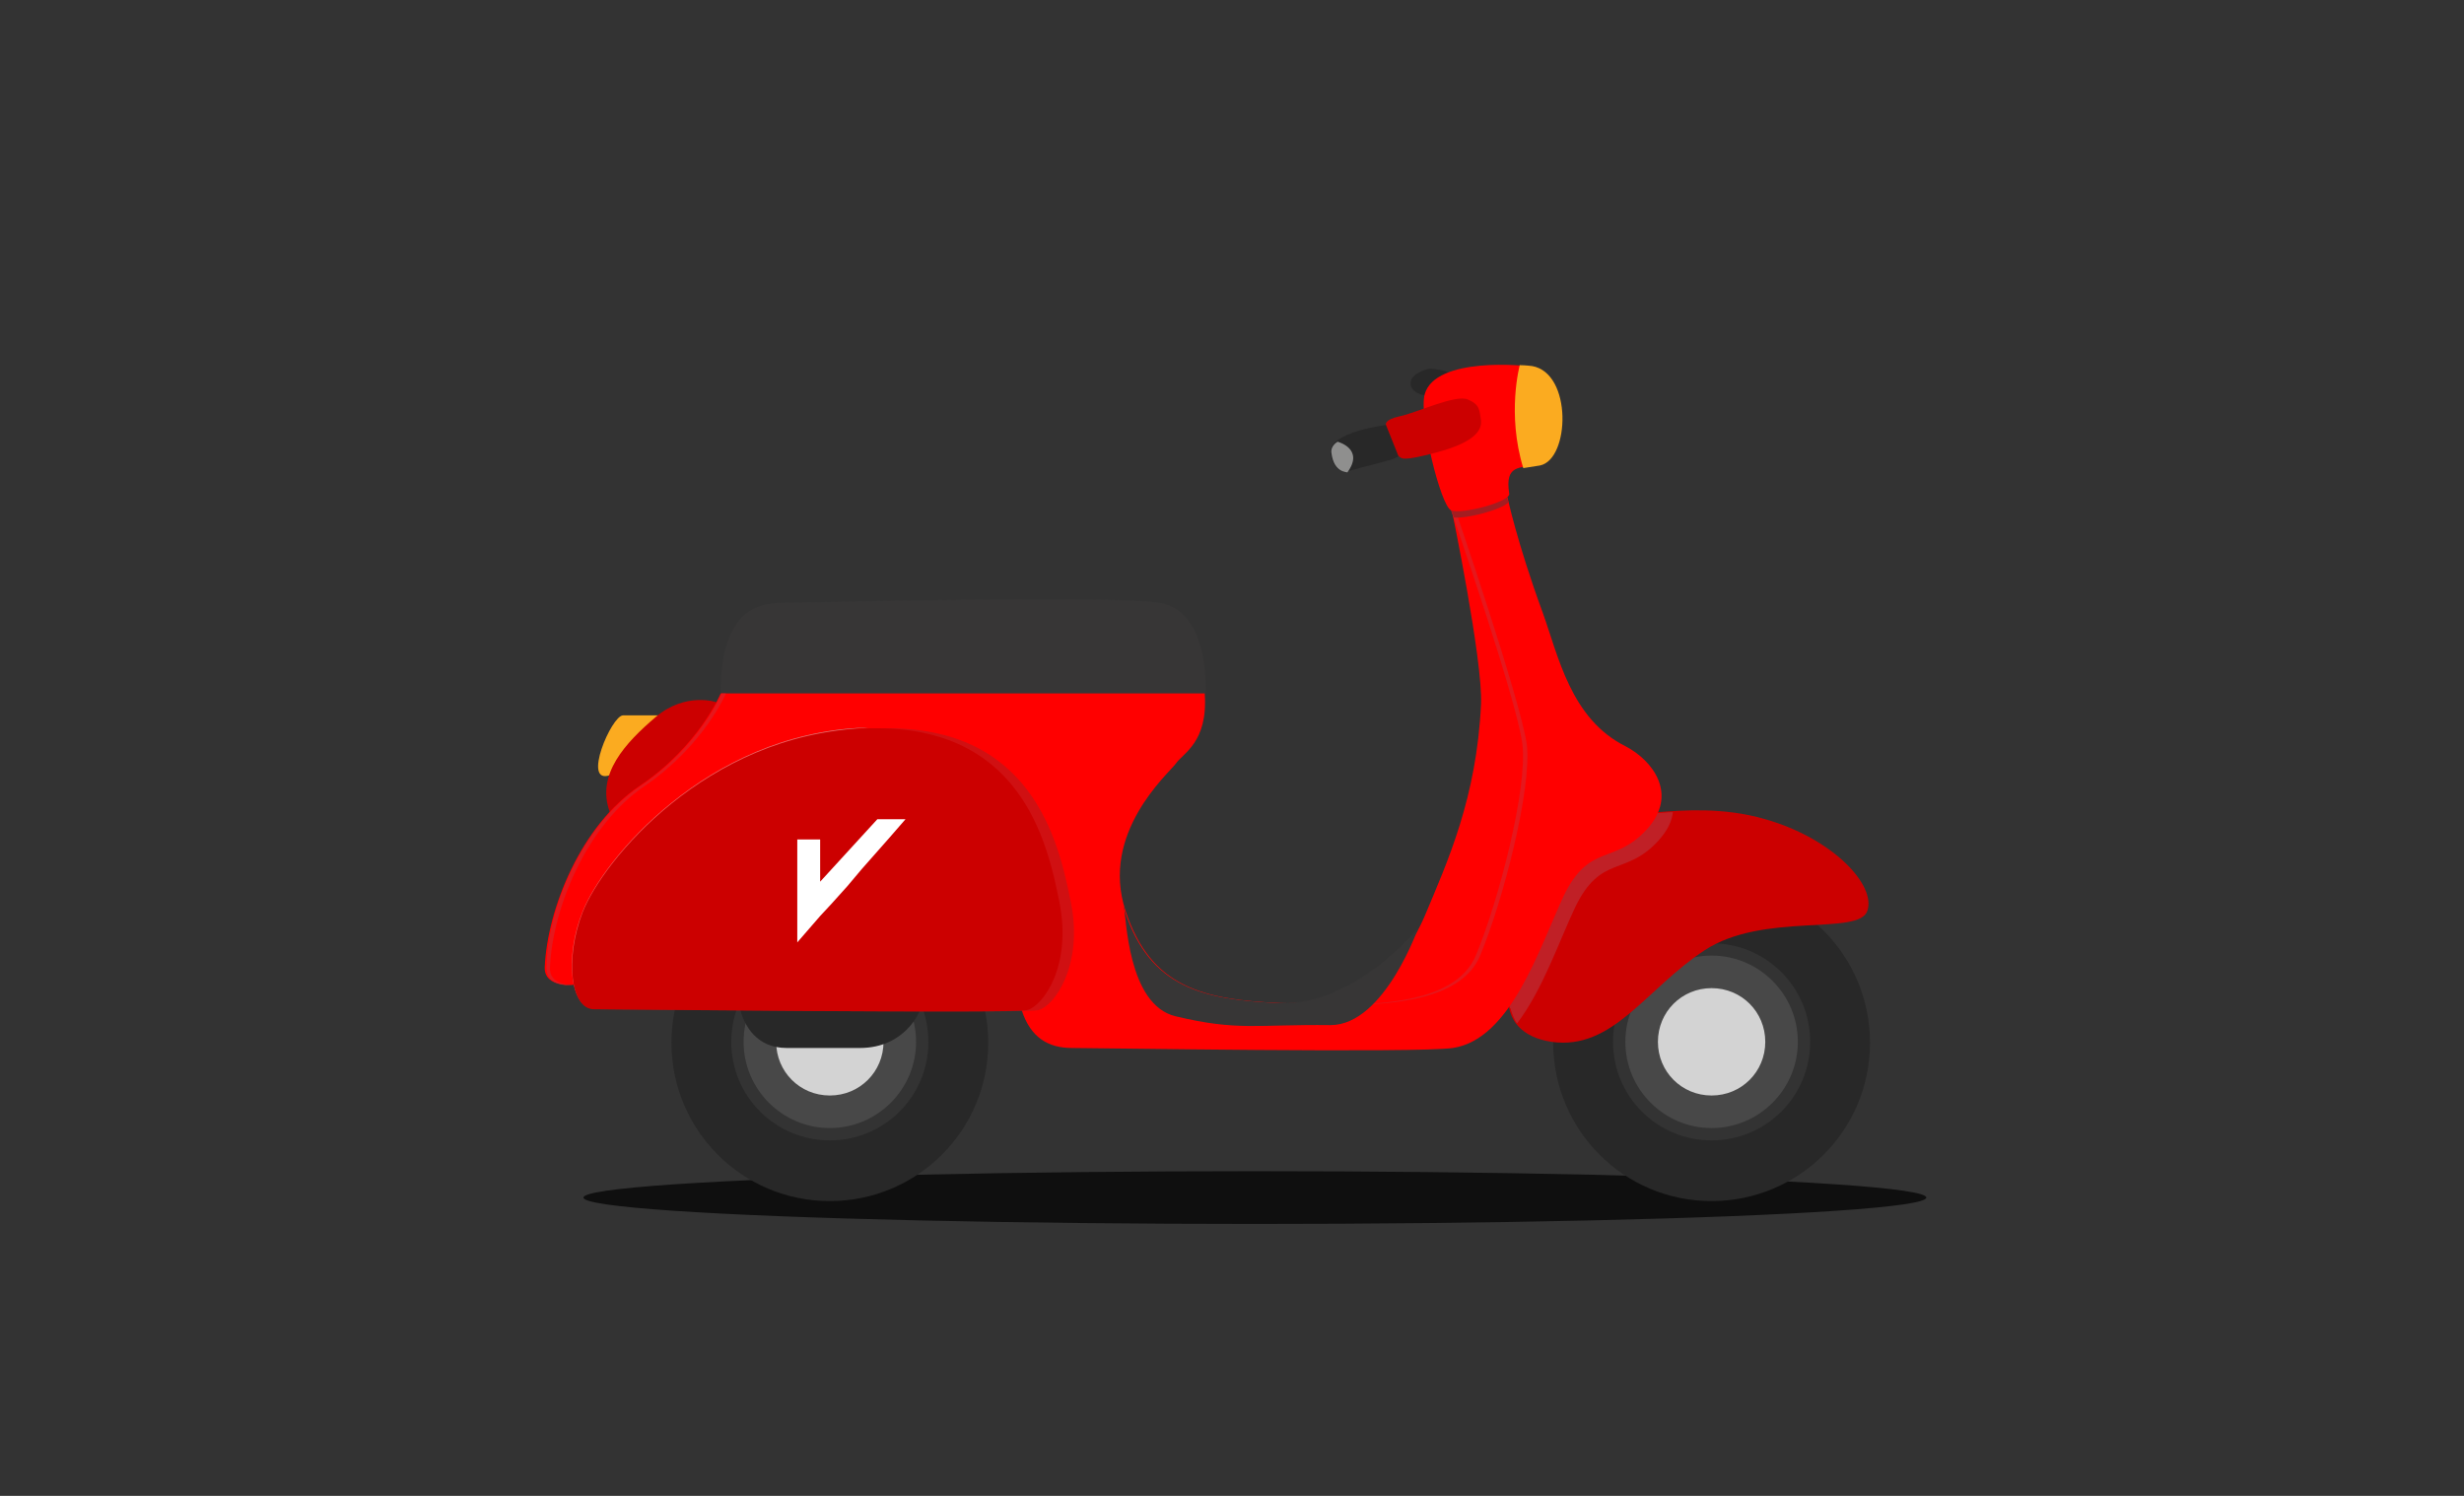 <?xml version="1.0" encoding="utf-8"?>
<!-- Generator: Adobe Illustrator 24.3.0, SVG Export Plug-In . SVG Version: 6.00 Build 0)  -->
<svg version="1.1" id="Layer_1" xmlns="http://www.w3.org/2000/svg" xmlns:xlink="http://www.w3.org/1999/xlink" x="0px" y="0px"
	 viewBox="0 0 280 170" style="enable-background:new 0 0 280 170;" xml:space="preserve">
<rect x="0" y="0" width="280" height="170" fill="#333333" stroke="none"/>
<style type="text/css">
	.st0{opacity:0.7;enable-background:new    ;}
	.st1{fill:#D3D3D3;}
	.st2{fill:#373636;}
	.st3{fill:#FBAB20;}
	.st4{fill:#CC0000;}
	.st5{fill:#282828;}
	.st6{fill:#484848;}
	.st7{fill:#C02026;}
	.st8{fill:#FF0000;}
	.st9{opacity:0.73;}
	.st10{fill:#DB1F26;}
	.st11{fill:#A41D21;}
	.st12{opacity:0.73;fill:#71A3A0;enable-background:new    ;}
	.st13{opacity:0.54;fill:#A91E22;enable-background:new    ;}
	.st14{fill:#F15A5A;}
	.st15{fill:#8F8F8E;}
	.st16{fill:#FFFFFF;}
</style>
<g id="Layer_1_1_">
	<g>
		<ellipse class="st0" cx="142.6" cy="136.1" rx="76.3" ry="3"/>
		<g>
			<circle class="st1" cx="194.3" cy="118.3" r="7.7"/>
			<circle class="st1" cx="94.3" cy="118.3" r="7.7"/>
			<g>
				<path class="st2" d="M137,78.8c0,0,0.6-9.4-5.3-10.3c-5.9-0.9-39.2,0-42.2,0c-3,0-7.6,0.3-7.6,10.3l1,1.9h50.5L137,78.8z"/>
				<path class="st3" d="M69.3,88.1c-3.2,1.1,0.2-6.8,1.5-6.8c1.3,0,4,0,4,0S73.9,86.5,69.3,88.1z"/>
				<path class="st4" d="M69.3,92.3c-1.6-4.3,1.8-7.9,5.2-10.8c3.4-2.9,6.9-1.7,6.9-1.7s-0.5,5.9-6.3,9.9
					C69.4,93.6,69.3,92.3,69.3,92.3z"/>
				<path class="st5" d="M194.5,100.5c-9.9,0-18,8-18,18c0,9.9,8,18,18,18c9.9,0,18-8,18-18C212.5,108.5,204.4,100.5,194.5,100.5z
					 M194.5,129.6c-6.2,0-11.2-5-11.2-11.2c0-6.2,5-11.2,11.2-11.2c6.2,0,11.2,5,11.2,11.2C205.7,124.6,200.7,129.6,194.5,129.6z"/>
				<path class="st6" d="M194.5,108.6c-5.4,0-9.8,4.4-9.8,9.8c0,5.4,4.4,9.8,9.8,9.8c5.4,0,9.8-4.4,9.8-9.8
					C204.3,113,199.9,108.6,194.5,108.6z M194.5,124.5c-3.4,0-6.1-2.7-6.1-6.1s2.7-6.1,6.1-6.1c3.4,0,6.1,2.7,6.1,6.1
					S197.9,124.5,194.5,124.5z"/>
				<path class="st4" d="M188.4,92.3c2.8-0.2,7.4-0.6,12.2,0.8c7.7,2.2,12.6,7.5,11.6,10.4c-0.9,2.9-11.8,0.1-18.5,4.5
					c-6.7,4.4-10.4,11.4-17.4,10.4c-3.3-0.5-5.1-2.4-4.9-5.4C171.5,112.9,173.5,93.4,188.4,92.3z"/>
				<path class="st7" d="M188.4,95.6c-3.7,4-6.5,1.5-9.4,7.5c-1.8,3.8-3.7,9.4-6.6,13.2c-0.2-0.2-0.3-0.5-0.4-0.7c0,0,0,0,0,0
					c-0.1-0.2-0.2-0.5-0.3-0.8c0-0.1,0-0.2-0.1-0.2c-0.1-0.2-0.1-0.4-0.1-0.6c0-0.3,0-0.7,0-1c0,0,2-19.5,16.9-20.6
					c0.5,0,1.1-0.1,1.7-0.1C190,93.3,189.5,94.4,188.4,95.6z"/>
				<path class="st8" d="M171.3,56.5c0,0,1.1,5.2,4,13.1c1.8,5,3.2,12.1,9.4,15.2c3.1,1.6,6.1,5.5,2.4,9.5c-3.7,4-6.5,1.5-9.4,7.5
					c-2.8,6-6,16.3-12.6,17.3c-4.1,0.6-40.6,0-43.3,0c-2.7,0-4.7-1.2-5.7-4.3c-2.5-7.8-50.6-2.9-50.6-2.9s-3.7,0.5-3.6-2
					c0.3-6.6,4.1-16.1,10.8-20.6c6.7-4.5,9.2-10.5,9.2-10.5h55c0.4,5.6-2.5,6.8-3.3,8c-0.9,1.2-8.6,7.9-5.7,16.7
					c2.9,8.8,8.9,10.1,17.6,10.5c8.7,0.3,13.8-3.8,16.4-9.9c2.6-6.2,5.9-13.4,6.4-24.1c0.2-5-3.3-21.9-3.3-21.9
					S169.6,55.2,171.3,56.5z"/>
				<g class="st9">
					<path class="st10" d="M165.4,58c0,0,7.4,21.6,8.1,26.6c0.6,5-2.7,17.8-5.3,24c-2,4.8-9.2,5.7-16.5,5.6c7.1,0,14-0.9,16-5.6
						c2.6-6.2,5.9-19,5.3-24c-0.6-5-8.1-26.6-8.1-26.6s3.3-2,5.4-1.8C168.3,56.3,165.4,58,165.4,58z"/>
					<path class="st10" d="M72.8,89.3c6.7-4.5,9.2-10.5,9.2-10.5h0.5c0,0-2.5,5.9-9.2,10.5c-6.7,4.5-10.5,14-10.8,20.6
						c-0.1,1.7,1.5,2,2.6,2.1c-1,0-3.1-0.1-3-2.1C62.2,103.3,66.1,93.8,72.8,89.3z"/>
				</g>
				<path class="st11" d="M171.4,57.1c-0.7,0.8-4.8,1.9-6.2,1.7c-0.2-0.5-0.3-0.8-0.3-0.8s4.6-2.8,6.3-1.5
					C171.3,56.5,171.3,56.7,171.4,57.1z"/>
				<path class="st2" d="M133.6,115.5c-5.5-1.3-5.6-11.4-5.9-12.5c0,0,0,0,0,0c0.1,0.2,0.1,0.3,0.1,0.5c2.9,8.8,8.9,10.1,17.6,10.5
					c8.7,0.3,15.8-8.6,15.8-8.6l0.1-0.3v0c0,0-3.9,11.4-10.1,11.4C142.8,116.4,140.7,117.2,133.6,115.5z"/>
				<path class="st5" d="M162.6,45c0,0-2.1,0-2.3-1.3s2.1-1.8,2.1-1.8c1.3,0,4.1,0.6,3.1,2.2C164.7,45.2,162.6,45,162.6,45z"/>
				<path class="st8" d="M164.9,58c-1.2-0.5-3.7-10.7-3-13.2c1.2-4.3,11.5-3.3,12.2-3.1c4.5,0.8,4.2,10.4,0.8,11.1
					c-2.3,0.4-3.9,0-3.4,3.3C171.7,57,166.1,58.5,164.9,58z"/>
				<g>
					<path class="st5" d="M94.3,100.5c-9.9,0-18,8-18,18c0,9.9,8,18,18,18c9.9,0,18-8,18-18C112.3,108.5,104.2,100.5,94.3,100.5z
						 M94.3,129.6c-6.2,0-11.2-5-11.2-11.2c0-6.2,5-11.2,11.2-11.2c6.2,0,11.2,5,11.2,11.2C105.5,124.6,100.5,129.6,94.3,129.6z"/>
					<path class="st6" d="M94.3,108.6c-5.4,0-9.8,4.4-9.8,9.8c0,5.4,4.4,9.8,9.8,9.8c5.4,0,9.8-4.4,9.8-9.8
						C104.1,113,99.7,108.6,94.3,108.6z M94.3,124.5c-3.4,0-6.1-2.7-6.1-6.1s2.7-6.1,6.1-6.1s6.1,2.7,6.1,6.1S97.7,124.5,94.3,124.5
						z"/>
				</g>
				<path class="st5" d="M104.5,114.9c0,0-1.6,4.2-6.8,4.2c-2.7,0-6.8,0-8.3,0c-3.4,0-4.8-2.5-5.3-4.4l4.9-2.2l13,0.5L104.5,114.9z"
					/>
				<path class="st12" d="M66.3,103.6c2.3-5.9,14.1-20.2,31.9-20.9c0.6,0,1.2,0,1.8,0c-0.4,0-0.9,0-1.3,0
					c-17.8,0.8-29.6,15.1-31.9,20.9c-2.1,5.2-1.4,11,1.3,11c0.9,0,21.7,0.2,36,0.2c-14.3,0-35.6-0.2-36.4-0.2
					C64.9,114.7,64.2,108.8,66.3,103.6z"/>
				<g>
					<path class="st13" d="M68.8,114.7c-2.7,0-3.3-5.8-1.3-11c2.3-5.9,14.1-20.2,31.9-20.9c17.8-0.8,20.9,12.7,22.3,19.8
						c1.4,7-1.8,11.7-3.7,12.2C116.2,115.2,70.1,114.7,68.8,114.7z"/>
					<path class="st14" d="M66.2,103.6c2.3-5.9,14.1-20.2,31.9-20.9c0.6,0,1.2,0,1.8,0c-0.4,0-0.9,0-1.3,0
						c-17.8,0.8-29.6,15.1-31.9,20.9c-2.1,5.2-1.4,11,1.3,11c0.9,0,21.7-1.8,36-1.8c-14.3,0-35.6,1.8-36.4,1.8
						C64.8,114.7,64.1,108.8,66.2,103.6z"/>
					<path class="st4" d="M67.5,114.7c-2.7,0-3.3-5.8-1.3-11c2.3-5.9,14.1-20.2,31.9-20.9c17.8-0.8,20.9,12.7,22.3,19.8
						s-1.8,11.7-3.7,12.2C115,115.2,68.8,114.7,67.5,114.7z"/>
				</g>
				<path class="st3" d="M175,52.9c-0.7,0.1-1.3,0.2-1.9,0.3c-1.9-6.2-0.4-11.7-0.4-11.7c0.7,0,1.3,0.1,1.4,0.1
					C178.7,42.4,178.4,52.2,175,52.9z"/>
				<path class="st5" d="M157.5,48.3c0,0,1.6-0.3,2.1,1.5s-0.9,2.3-2.1,2.6c-1.2,0.3-4.5,1.2-4.5,1.2s-1.5,0.2-1.8-2.1
					C150.9,49.1,157.5,48.3,157.5,48.3z"/>
				<path class="st4" d="M157.5,48.3c0,0-0.3-0.6,1.6-1c1.9-0.4,6.3-2.5,7.7-1.9c1.4,0.6,1.3,1.2,1.5,2.4c0.1,1.2-0.9,2.5-5,3.6
					c-4.1,1.1-4,0.7-4.4,0.4"/>
				<path class="st15" d="M151.3,51.5c-0.1-0.5,0.2-1,0.7-1.3c0,0,3.1,0.8,1.1,3.5C153.1,53.6,151.6,53.8,151.3,51.5z"/>
			</g>
		</g>
	</g>
</g>
<polygon class="st16" points="99.7,93.1 93.2,100.2 93.2,95.4 90.6,95.4 90.6,106.4 90.6,107.1 93.2,104.1 94.5,102.7 96.3,100.7 
	97.9,98.8 100.9,95.4 102.9,93.1 "/>
</svg>
